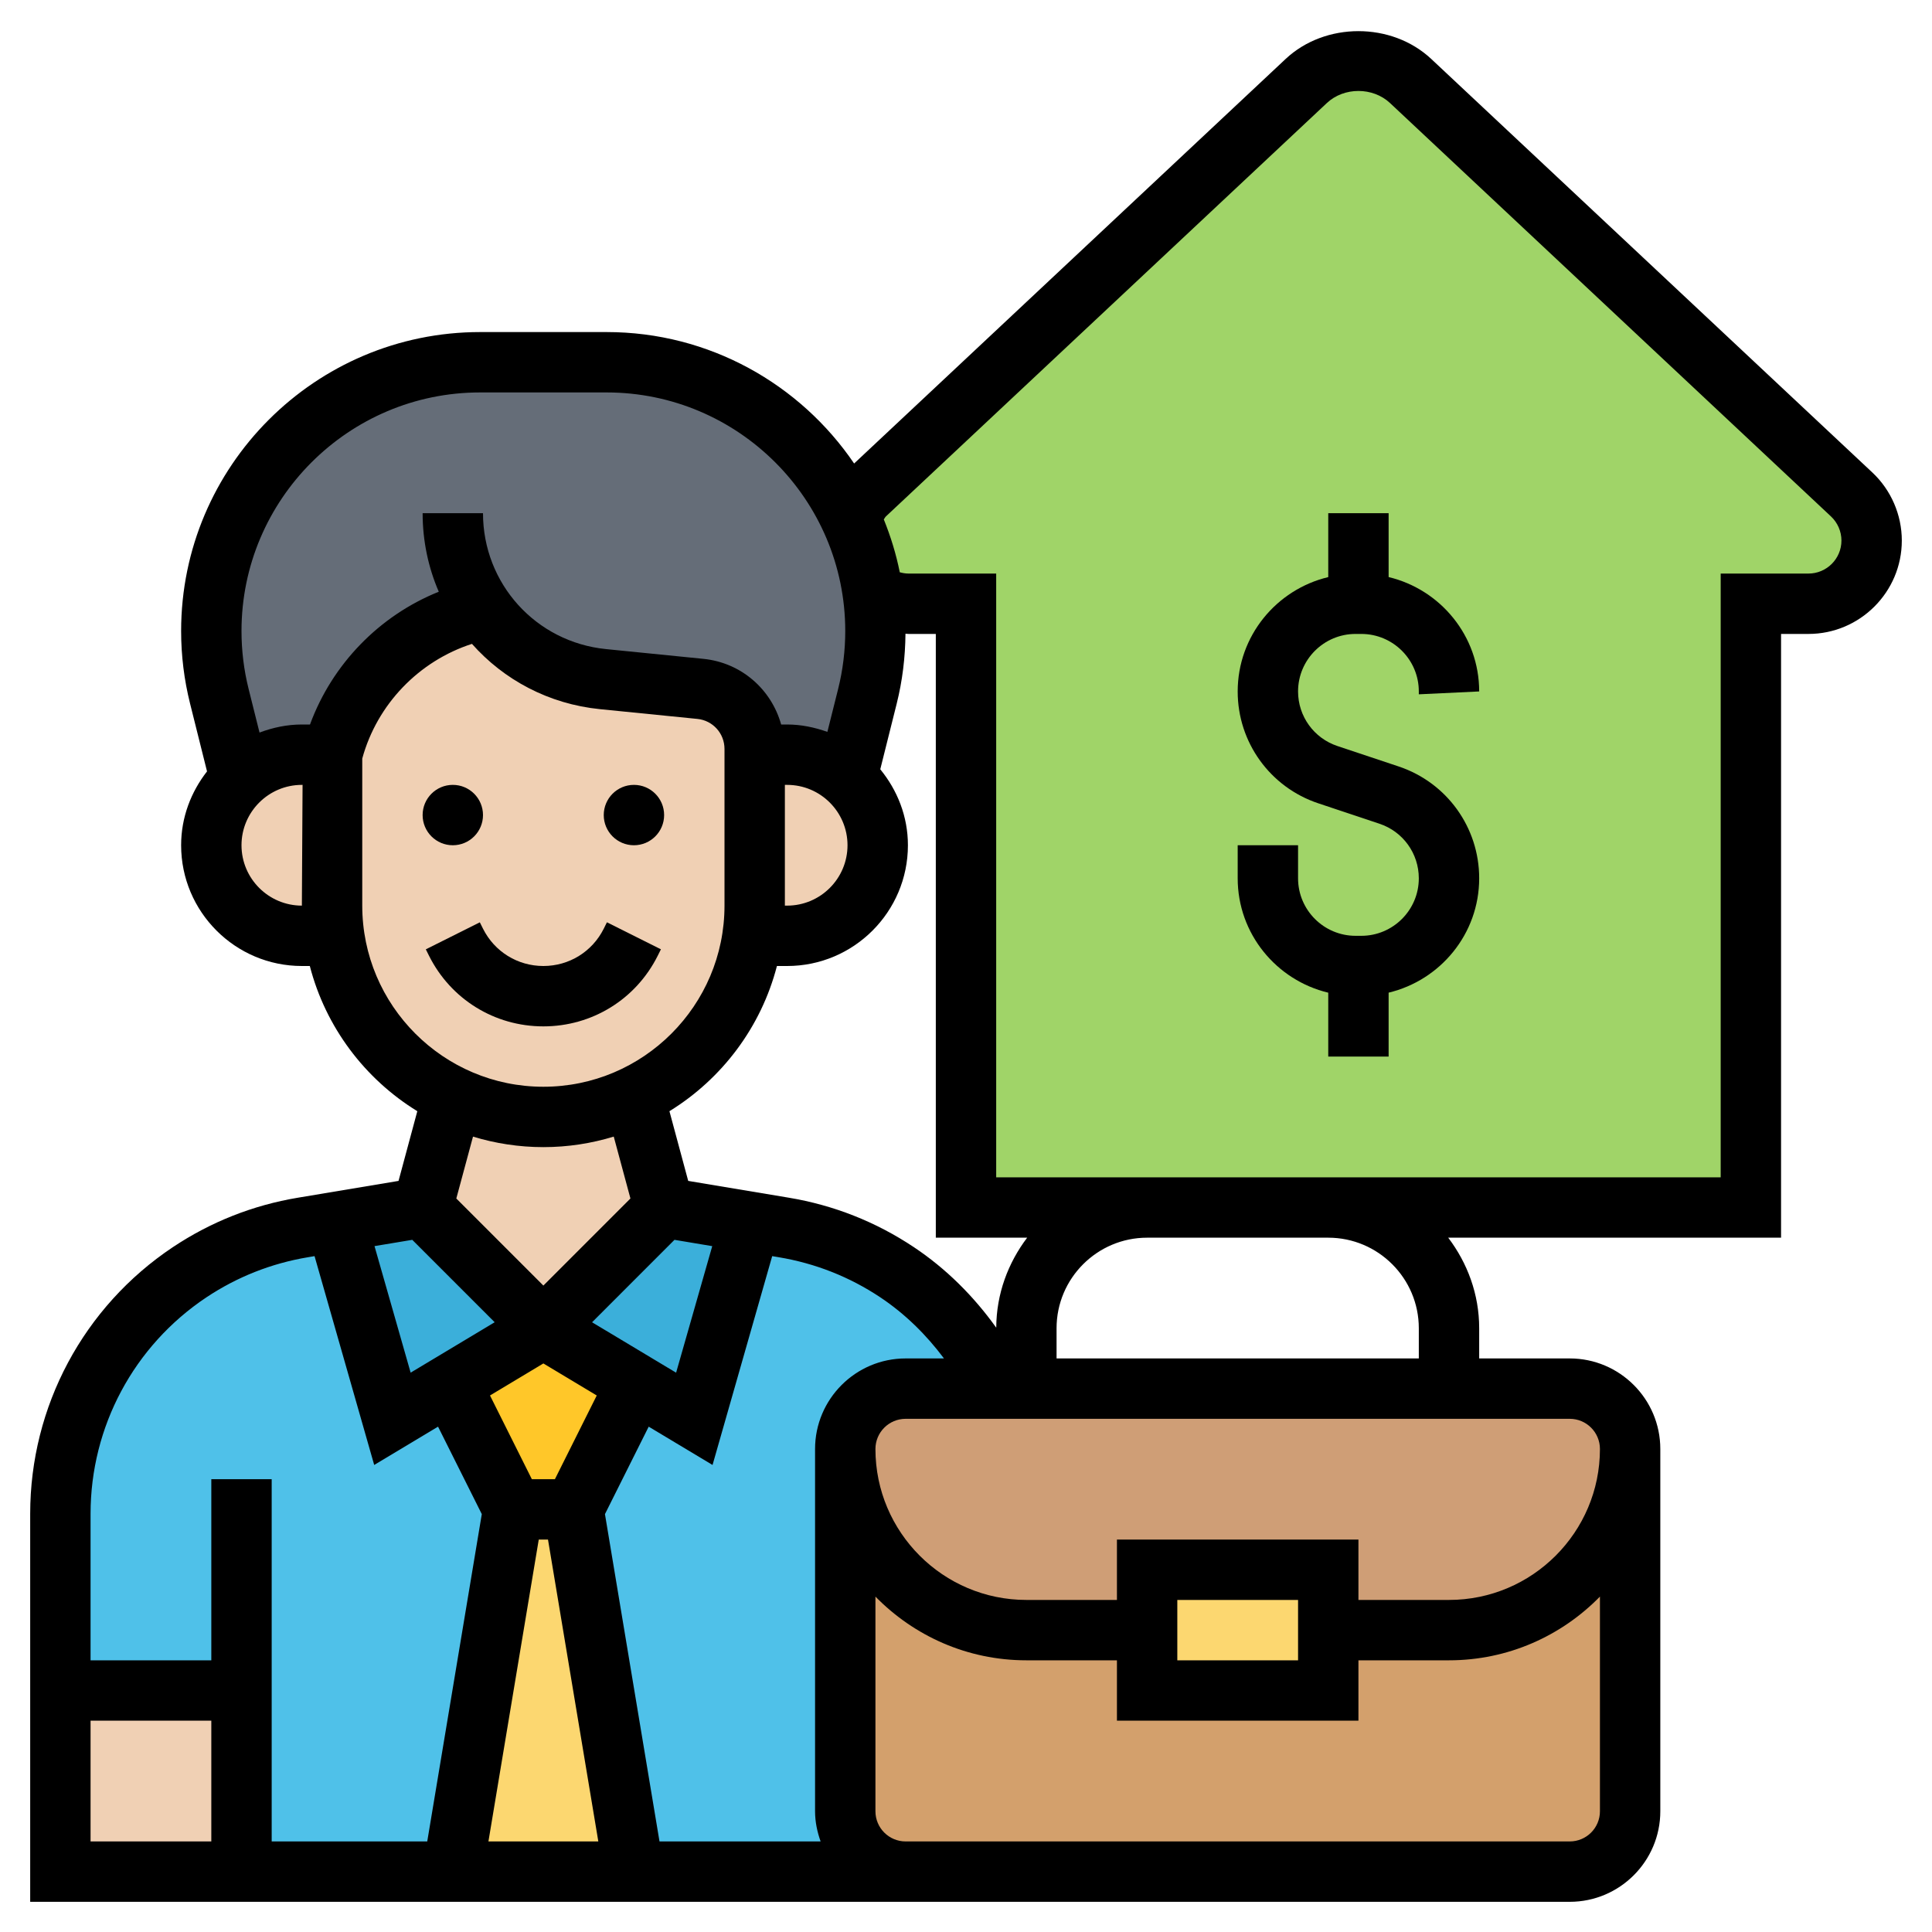 <svg id="Layer_6" enable-background="new 0 0 64 64" height="512" viewBox="0 0 64 64" width="512" xmlns="http://www.w3.org/2000/svg"><g><g><g><path d="m62 17.91c0 1.15-.94 2.09-2.09 2.09h-1.91v20h-14-6-6v-20h-1.91c-.44 0-.85-.14-1.18-.37-.13-.9-.39-1.76-.77-2.55l.03-.01c.12-.26.28-.49.49-.69l14.61-13.7c.47-.44 1.09-.68 1.73-.68s1.26.24 1.73.68l14.61 13.7c.42.4.66.95.66 1.53z" fill="#a0d468"/></g><g><path d="m25.07 25h-.07v-.19c0-1.03-.78-1.89-1.8-1.99l-3.22-.32c-1.65-.16-3.06-1.04-3.96-2.3-1.23.25-2.33.84-3.2 1.68-.88.83-1.52 1.9-1.82 3.12h-1c-.8 0-1.52.31-2.05.81l-.68-2.75c-.18-.7-.27-1.43-.27-2.16 0-4.91 3.99-8.9 8.9-8.9h4.2c2.46 0 4.68 1 6.29 2.61l1.75 2.47c.38.79.64 1.65.77 2.55.06.42.09.84.09 1.27 0 .73-.09 1.46-.27 2.16l-.67 2.7c-.53-.47-1.22-.76-1.99-.76z" fill="#656d78"/></g><g><path d="m19 50 2 12h-6l2-12z" fill="#fcd770"/></g><g><path d="m21.08 45.85-2.08 4.15h-2l-2.08-4.15 3.08-1.85z" fill="#ffc729"/></g><g><path d="m8 56h-6v-5.85c0-3.22 1.61-6.22 4.28-8.01 1.13-.75 2.41-1.26 3.76-1.48l1.1-.18 1.86 6.52 1.92-1.15 2.08 4.15-2 12h-7z" fill="#4fc1e9"/></g><g><path d="m28 60c0 1.1.9 2 2 2h-9l-2-12 2.08-4.15 1.92 1.15 1.86-6.52 1.1.18c1.35.22 2.63.73 3.76 1.48 1.46.98 2.6 2.32 3.34 3.86h-3.06c-1.1 0-2 .9-2 2z" fill="#4fc1e9"/></g><g><path d="m54 48v12c0 1.1-.9 2-2 2h-21-1c-1.1 0-2-.9-2-2v-12c0 3.31 2.69 6 6 6h4v2h6v-2h4c3.31 0 6-2.69 6-6z" fill="#d3a06c"/></g><g><path d="m44 54v2h-6v-2-2h6z" fill="#fcd770"/></g><g><path d="m34 46h14 4c1.1 0 2 .9 2 2 0 3.31-2.69 6-6 6h-4v-2h-6v2h-4c-3.31 0-6-2.69-6-6 0-1.1.9-2 2-2h3.06z" fill="#cf9e76"/></g><g><path d="m24.86 40.48-1.86 6.52-1.92-1.15-3.08-1.85 4-4z" fill="#3bafda"/></g><g><path d="m18 44-3.08 1.85-1.92 1.15-1.86-6.52 2.86-.48z" fill="#3bafda"/></g><g><path d="m2 56h6v6h-6z" fill="#f0d0b4"/></g><g><path d="m21.01 36.32.99 3.68-4 4-4-4 .99-3.68c.91.44 1.93.68 3.01.68s2.1-.24 3.01-.68z" fill="#f0d0b4"/></g><g><path d="m28.06 25.76c.62.54 1.01 1.35 1.01 2.24 0 .83-.33 1.58-.88 2.12-.54.54-1.29.88-2.12.88h-1.07l-.08-.01c.06-.32.08-.65.08-.99v-5h.07 1c.77 0 1.46.29 1.99.76z" fill="#f0d0b4"/></g><g><path d="m25 25v5c0 .34-.02.67-.08.99-.32 2.36-1.83 4.34-3.91 5.33-.91.44-1.93.68-3.01.68s-2.1-.24-3.01-.68c-.72-.34-1.38-.81-1.94-1.37-1.05-1.05-1.76-2.41-1.97-3.95-.06-.33-.08-.66-.08-1v-5c.3-1.22.94-2.29 1.82-3.12.87-.84 1.97-1.43 3.2-1.68.9 1.26 2.31 2.14 3.96 2.3l3.22.32c1.02.1 1.8.96 1.8 1.99z" fill="#f0d0b4"/></g><g><path d="m11 30c0 .34.02.67.08 1h-.01-1.07c-.83 0-1.58-.34-2.12-.88s-.88-1.29-.88-2.12c0-.86.36-1.64.95-2.19.53-.5 1.25-.81 2.05-.81h1z" fill="#f0d0b4"/></g></g><g><path d="m49 22.905c0-1.84-1.284-3.378-3-3.789v-2.116h-2v2.117c-1.716.411-3 1.948-3 3.789 0 1.684 1.073 3.173 2.671 3.705l2.025.676c.781.26 1.304.986 1.304 1.808 0 1.051-.854 1.905-1.905 1.905h-.189c-1.052 0-1.906-.854-1.906-1.905v-1.095h-2v1.095c0 1.84 1.284 3.378 3 3.789v2.116h2v-2.117c1.716-.411 3-1.948 3-3.789 0-1.684-1.073-3.173-2.671-3.705l-2.025-.676c-.781-.26-1.304-.986-1.304-1.808 0-1.051.854-1.905 1.905-1.905h.189c1.052 0 1.906.854 1.906 1.905v.095z"/><path d="m62.022 15.65-14.609-13.696c-1.313-1.23-3.514-1.23-4.826 0l-14.293 13.4c-1.784-2.625-4.793-4.354-8.198-4.354h-4.191c-5.462 0-9.905 4.443-9.905 9.904 0 .811.1 1.618.296 2.402l.562 2.247c-.529.679-.858 1.521-.858 2.447 0 2.206 1.794 4 4 4h.263c.524 2.026 1.821 3.74 3.561 4.81l-.622 2.309-3.33.556c-1.49.248-2.885.799-4.145 1.638-2.959 1.974-4.727 5.277-4.727 8.833v12.854h29 1 21c1.654 0 3-1.346 3-3v-12c0-1.654-1.346-3-3-3h-3v-1c0-1.13-.391-2.162-1.026-3h11.026v-20h.907c1.705 0 3.093-1.388 3.093-3.093 0-.852-.356-1.675-.978-2.257zm-31.929 5.35h.907v20h3.026c-.631.834-1.02 1.859-1.024 2.982-.744-1.04-1.657-1.954-2.73-2.669-1.259-.839-2.653-1.39-4.144-1.638l-3.33-.556-.622-2.309c1.739-1.071 3.036-2.784 3.561-4.81h.339c2.206 0 4-1.794 4-4 0-.958-.352-1.827-.916-2.516l.545-2.177c.189-.756.283-1.533.29-2.314.033.001.065.007.098.007zm-3.093 27v12c0 .352.072.686.184 1h-5.337l-1.807-10.843 1.449-2.897 2.115 1.269 1.976-6.918.22.037c1.209.202 2.342.649 3.363 1.329.82.547 1.522 1.24 2.107 2.023h-1.27c-1.654 0-3 1.346-3 3zm-4.657-6.929 1.251.209-1.197 4.192-2.784-1.67zm-4.343 4.095 1.768 1.061-1.386 2.773h-.764l-1.386-2.773zm-.153 5.834h.306l1.667 10h-3.64zm8.153-25h.075c1.103 0 2 .897 2 2s-.897 2-2 2h-.075zm-10.096-13h4.191c4.359 0 7.905 3.546 7.905 7.904 0 .646-.079 1.292-.235 1.916l-.357 1.425c-.419-.149-.863-.245-1.333-.245h-.198c-.325-1.164-1.319-2.049-2.578-2.175l-3.224-.323c-2.323-.232-4.075-2.167-4.075-4.502h-2c0 .924.19 1.804.535 2.602-1.967.79-3.53 2.396-4.266 4.398h-.269c-.495 0-.965.102-1.403.267l-.362-1.447c-.156-.624-.235-1.269-.235-1.916 0-4.358 3.546-7.904 7.904-7.904zm-7.904 15c0-1.103.897-2 2-2h.023l-.023 4c-1.103 0-2-.897-2-2zm4 2v-4.872c.491-1.798 1.877-3.231 3.634-3.799 1.054 1.19 2.542 1.993 4.242 2.163l3.225.323c.512.051.899.479.899.995v5.19c0 3.309-2.691 6-6 6s-6-2.691-6-6zm6 8c.811 0 1.593-.123 2.331-.349l.553 2.05-2.884 2.885-2.884-2.884.553-2.05c.738.225 1.52.348 2.331.348zm-4.343 3.071 2.73 2.73-2.784 1.67-1.197-4.192zm-6.821 1.906c1.022-.68 2.155-1.127 3.364-1.329l.22-.037 1.976 6.918 2.115-1.269 1.449 2.897-1.807 10.843h-5.153v-12h-2v6h-4v-4.854c0-2.886 1.435-5.567 3.836-7.169zm-3.836 14.023h4v4h-4zm50 3c0 .552-.448 1-1 1h-21-1c-.552 0-1-.448-1-1v-7.111c1.272 1.301 3.042 2.111 5 2.111h3v2h8v-2h3c1.958 0 3.728-.81 5-2.111zm-14-5v-2h4v2zm14-7c0 2.757-2.243 5-5 5h-3v-2h-8v2h-3c-2.757 0-5-2.243-5-5 0-.552.448-1 1-1h22c.552 0 1 .448 1 1zm-6-4v1h-12v-1c0-1.654 1.346-3 3-3h6c1.654 0 3 1.346 3 3zm12.907-25h-2.907v20h-13-6-5v-20h-2.907c-.099 0-.194-.018-.287-.043-.121-.606-.302-1.19-.529-1.751.026-.03.039-.069.068-.097l14.609-13.696c.568-.533 1.523-.533 2.092 0l14.609 13.696c.219.206.345.496.345.798 0 .603-.49 1.093-1.093 1.093z"/><path d="m21.789 31.658.105-.211-1.789-.895-.105.212c-.381.762-1.147 1.236-2 1.236s-1.619-.474-2-1.236l-.105-.211-1.789.895.105.211c.722 1.444 2.174 2.341 3.789 2.341s3.067-.897 3.789-2.342z"/><circle cx="21" cy="27" r="1"/><circle cx="15" cy="27" r="1"/></g></g></svg>